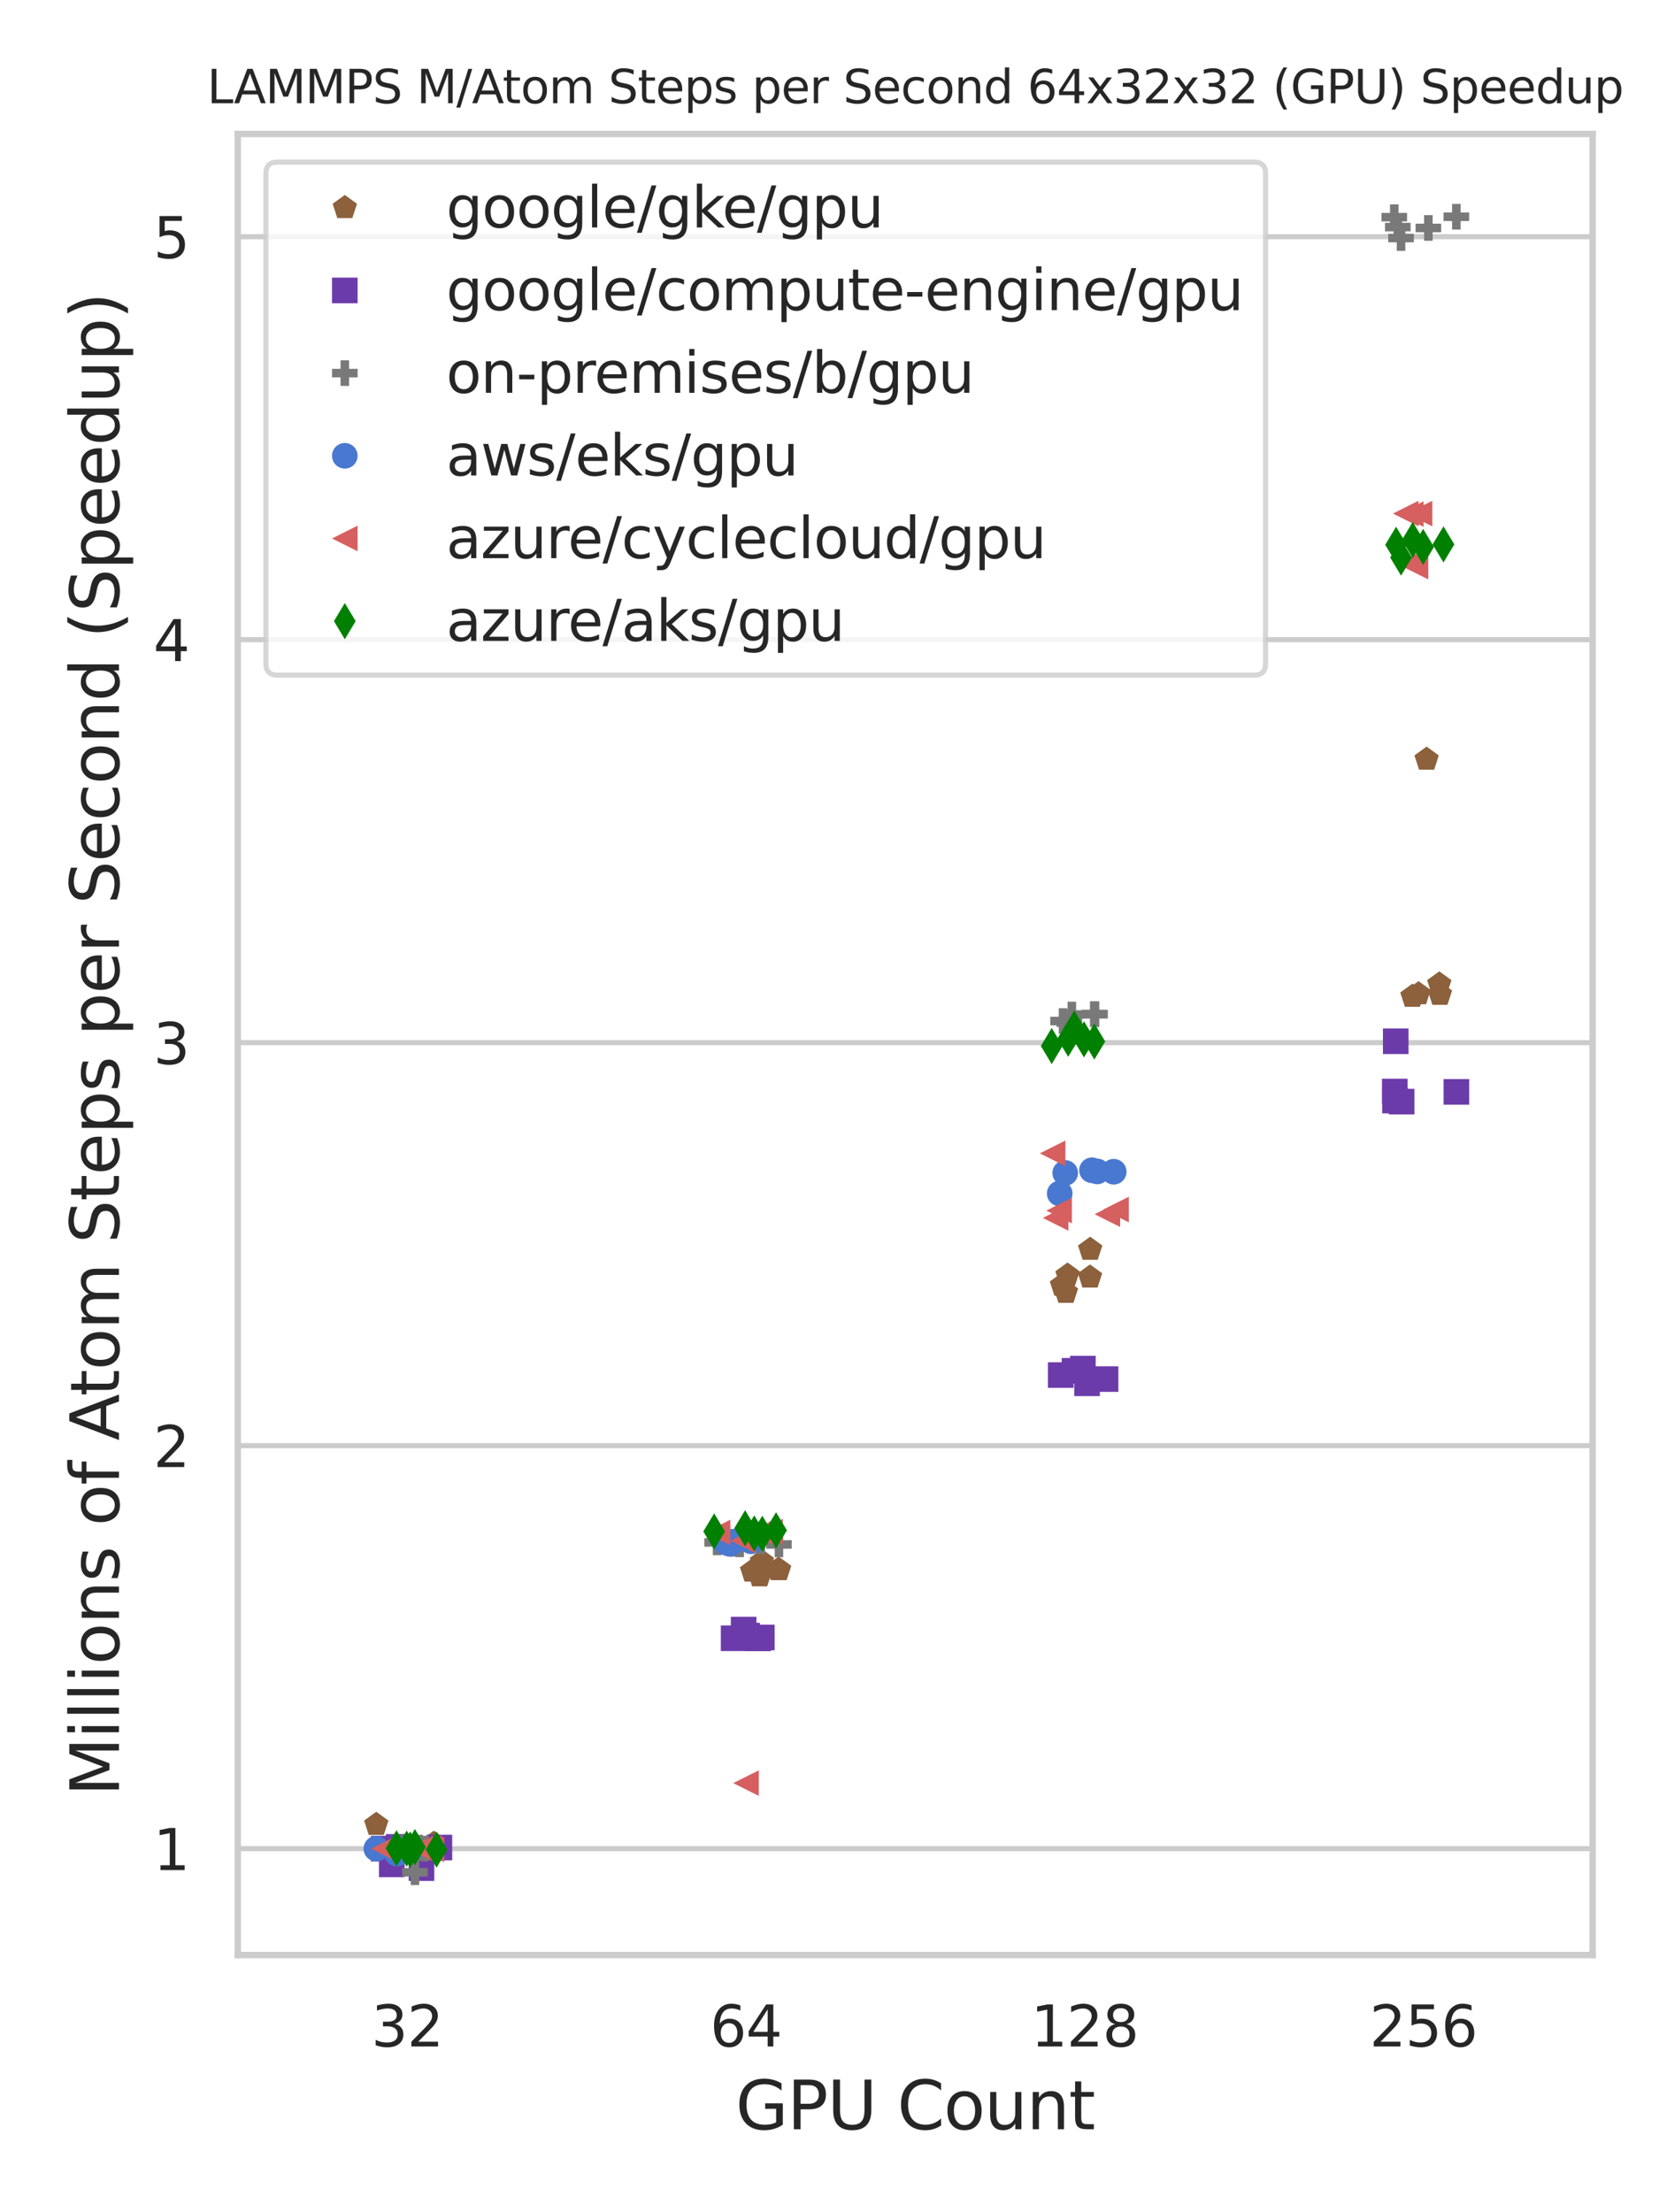 <?xml version="1.0" encoding="utf-8" standalone="no"?>
<!DOCTYPE svg PUBLIC "-//W3C//DTD SVG 1.1//EN"
  "http://www.w3.org/Graphics/SVG/1.1/DTD/svg11.dtd">
<svg xmlns:xlink="http://www.w3.org/1999/xlink" width="324pt" height="432pt" viewBox="0 0 324 432" xmlns="http://www.w3.org/2000/svg" version="1.1">
 <defs>
  <style type="text/css">*{stroke-linejoin: round; stroke-linecap: butt}</style>
 </defs>
 <g id="figure_1">
  <g id="patch_1">
   <path d="M 0 432 
L 324 432 
L 324 0 
L 0 0 
z
" style="fill: #ffffff"/>
  </g>
  <g id="axes_1">
   <g id="patch_2">
    <path d="M 46.44 381.78 
L 311.04 381.78 
L 311.04 26.16 
L 46.44 26.16 
z
" style="fill: #ffffff"/>
   </g>
   <g id="matplotlib.axis_1">
    <g id="xtick_1">
     <g id="text_1">
      <!-- 32 -->
      <g style="fill: #262626" transform="translate(72.516 399.638) scale(0.11 -0.11)">
       <defs>
        <path id="DejaVuSans-33" d="M 2597 2516 
Q 3050 2419 3304 2112 
Q 3559 1806 3559 1356 
Q 3559 666 3084 287 
Q 2609 -91 1734 -91 
Q 1441 -91 1130 -33 
Q 819 25 488 141 
L 488 750 
Q 750 597 1062 519 
Q 1375 441 1716 441 
Q 2309 441 2620 675 
Q 2931 909 2931 1356 
Q 2931 1769 2642 2001 
Q 2353 2234 1838 2234 
L 1294 2234 
L 1294 2753 
L 1863 2753 
Q 2328 2753 2575 2939 
Q 2822 3125 2822 3475 
Q 2822 3834 2567 4026 
Q 2313 4219 1838 4219 
Q 1578 4219 1281 4162 
Q 984 4106 628 3988 
L 628 4550 
Q 988 4650 1302 4700 
Q 1616 4750 1894 4750 
Q 2613 4750 3031 4423 
Q 3450 4097 3450 3541 
Q 3450 3153 3228 2886 
Q 3006 2619 2597 2516 
z
" transform="scale(0.016)"/>
        <path id="DejaVuSans-32" d="M 1228 531 
L 3431 531 
L 3431 0 
L 469 0 
L 469 531 
Q 828 903 1448 1529 
Q 2069 2156 2228 2338 
Q 2531 2678 2651 2914 
Q 2772 3150 2772 3378 
Q 2772 3750 2511 3984 
Q 2250 4219 1831 4219 
Q 1534 4219 1204 4116 
Q 875 4013 500 3803 
L 500 4441 
Q 881 4594 1212 4672 
Q 1544 4750 1819 4750 
Q 2544 4750 2975 4387 
Q 3406 4025 3406 3419 
Q 3406 3131 3298 2873 
Q 3191 2616 2906 2266 
Q 2828 2175 2409 1742 
Q 1991 1309 1228 531 
z
" transform="scale(0.016)"/>
       </defs>
       <use xlink:href="#DejaVuSans-33"/>
       <use xlink:href="#DejaVuSans-32" x="63.623"/>
      </g>
     </g>
    </g>
    <g id="xtick_2">
     <g id="text_2">
      <!-- 64 -->
      <g style="fill: #262626" transform="translate(138.666 399.638) scale(0.11 -0.11)">
       <defs>
        <path id="DejaVuSans-36" d="M 2113 2584 
Q 1688 2584 1439 2293 
Q 1191 2003 1191 1497 
Q 1191 994 1439 701 
Q 1688 409 2113 409 
Q 2538 409 2786 701 
Q 3034 994 3034 1497 
Q 3034 2003 2786 2293 
Q 2538 2584 2113 2584 
z
M 3366 4563 
L 3366 3988 
Q 3128 4100 2886 4159 
Q 2644 4219 2406 4219 
Q 1781 4219 1451 3797 
Q 1122 3375 1075 2522 
Q 1259 2794 1537 2939 
Q 1816 3084 2150 3084 
Q 2853 3084 3261 2657 
Q 3669 2231 3669 1497 
Q 3669 778 3244 343 
Q 2819 -91 2113 -91 
Q 1303 -91 875 529 
Q 447 1150 447 2328 
Q 447 3434 972 4092 
Q 1497 4750 2381 4750 
Q 2619 4750 2861 4703 
Q 3103 4656 3366 4563 
z
" transform="scale(0.016)"/>
        <path id="DejaVuSans-34" d="M 2419 4116 
L 825 1625 
L 2419 1625 
L 2419 4116 
z
M 2253 4666 
L 3047 4666 
L 3047 1625 
L 3713 1625 
L 3713 1100 
L 3047 1100 
L 3047 0 
L 2419 0 
L 2419 1100 
L 313 1100 
L 313 1709 
L 2253 4666 
z
" transform="scale(0.016)"/>
       </defs>
       <use xlink:href="#DejaVuSans-36"/>
       <use xlink:href="#DejaVuSans-34" x="63.623"/>
      </g>
     </g>
    </g>
    <g id="xtick_3">
     <g id="text_3">
      <!-- 128 -->
      <g style="fill: #262626" transform="translate(201.317 399.638) scale(0.11 -0.11)">
       <defs>
        <path id="DejaVuSans-31" d="M 794 531 
L 1825 531 
L 1825 4091 
L 703 3866 
L 703 4441 
L 1819 4666 
L 2450 4666 
L 2450 531 
L 3481 531 
L 3481 0 
L 794 0 
L 794 531 
z
" transform="scale(0.016)"/>
        <path id="DejaVuSans-38" d="M 2034 2216 
Q 1584 2216 1326 1975 
Q 1069 1734 1069 1313 
Q 1069 891 1326 650 
Q 1584 409 2034 409 
Q 2484 409 2743 651 
Q 3003 894 3003 1313 
Q 3003 1734 2745 1975 
Q 2488 2216 2034 2216 
z
M 1403 2484 
Q 997 2584 770 2862 
Q 544 3141 544 3541 
Q 544 4100 942 4425 
Q 1341 4750 2034 4750 
Q 2731 4750 3128 4425 
Q 3525 4100 3525 3541 
Q 3525 3141 3298 2862 
Q 3072 2584 2669 2484 
Q 3125 2378 3379 2068 
Q 3634 1759 3634 1313 
Q 3634 634 3220 271 
Q 2806 -91 2034 -91 
Q 1263 -91 848 271 
Q 434 634 434 1313 
Q 434 1759 690 2068 
Q 947 2378 1403 2484 
z
M 1172 3481 
Q 1172 3119 1398 2916 
Q 1625 2713 2034 2713 
Q 2441 2713 2670 2916 
Q 2900 3119 2900 3481 
Q 2900 3844 2670 4047 
Q 2441 4250 2034 4250 
Q 1625 4250 1398 4047 
Q 1172 3844 1172 3481 
z
" transform="scale(0.016)"/>
       </defs>
       <use xlink:href="#DejaVuSans-31"/>
       <use xlink:href="#DejaVuSans-32" x="63.623"/>
       <use xlink:href="#DejaVuSans-38" x="127.246"/>
      </g>
     </g>
    </g>
    <g id="xtick_4">
     <g id="text_4">
      <!-- 256 -->
      <g style="fill: #262626" transform="translate(267.467 399.638) scale(0.11 -0.11)">
       <defs>
        <path id="DejaVuSans-35" d="M 691 4666 
L 3169 4666 
L 3169 4134 
L 1269 4134 
L 1269 2991 
Q 1406 3038 1543 3061 
Q 1681 3084 1819 3084 
Q 2600 3084 3056 2656 
Q 3513 2228 3513 1497 
Q 3513 744 3044 326 
Q 2575 -91 1722 -91 
Q 1428 -91 1123 -41 
Q 819 9 494 109 
L 494 744 
Q 775 591 1075 516 
Q 1375 441 1709 441 
Q 2250 441 2565 725 
Q 2881 1009 2881 1497 
Q 2881 1984 2565 2268 
Q 2250 2553 1709 2553 
Q 1456 2553 1204 2497 
Q 953 2441 691 2322 
L 691 4666 
z
" transform="scale(0.016)"/>
       </defs>
       <use xlink:href="#DejaVuSans-32"/>
       <use xlink:href="#DejaVuSans-35" x="63.623"/>
       <use xlink:href="#DejaVuSans-36" x="127.246"/>
      </g>
     </g>
    </g>
    <g id="text_5">
     <!-- GPU Count -->
     <g style="fill: #262626" transform="translate(143.658 415.804) scale(0.13 -0.13)">
      <defs>
       <path id="DejaVuSans-47" d="M 3809 666 
L 3809 1919 
L 2778 1919 
L 2778 2438 
L 4434 2438 
L 4434 434 
Q 4069 175 3628 42 
Q 3188 -91 2688 -91 
Q 1594 -91 976 548 
Q 359 1188 359 2328 
Q 359 3472 976 4111 
Q 1594 4750 2688 4750 
Q 3144 4750 3555 4637 
Q 3966 4525 4313 4306 
L 4313 3634 
Q 3963 3931 3569 4081 
Q 3175 4231 2741 4231 
Q 1884 4231 1454 3753 
Q 1025 3275 1025 2328 
Q 1025 1384 1454 906 
Q 1884 428 2741 428 
Q 3075 428 3337 486 
Q 3600 544 3809 666 
z
" transform="scale(0.016)"/>
       <path id="DejaVuSans-50" d="M 1259 4147 
L 1259 2394 
L 2053 2394 
Q 2494 2394 2734 2622 
Q 2975 2850 2975 3272 
Q 2975 3691 2734 3919 
Q 2494 4147 2053 4147 
L 1259 4147 
z
M 628 4666 
L 2053 4666 
Q 2838 4666 3239 4311 
Q 3641 3956 3641 3272 
Q 3641 2581 3239 2228 
Q 2838 1875 2053 1875 
L 1259 1875 
L 1259 0 
L 628 0 
L 628 4666 
z
" transform="scale(0.016)"/>
       <path id="DejaVuSans-55" d="M 556 4666 
L 1191 4666 
L 1191 1831 
Q 1191 1081 1462 751 
Q 1734 422 2344 422 
Q 2950 422 3222 751 
Q 3494 1081 3494 1831 
L 3494 4666 
L 4128 4666 
L 4128 1753 
Q 4128 841 3676 375 
Q 3225 -91 2344 -91 
Q 1459 -91 1007 375 
Q 556 841 556 1753 
L 556 4666 
z
" transform="scale(0.016)"/>
       <path id="DejaVuSans-20" transform="scale(0.016)"/>
       <path id="DejaVuSans-43" d="M 4122 4306 
L 4122 3641 
Q 3803 3938 3442 4084 
Q 3081 4231 2675 4231 
Q 1875 4231 1450 3742 
Q 1025 3253 1025 2328 
Q 1025 1406 1450 917 
Q 1875 428 2675 428 
Q 3081 428 3442 575 
Q 3803 722 4122 1019 
L 4122 359 
Q 3791 134 3420 21 
Q 3050 -91 2638 -91 
Q 1578 -91 968 557 
Q 359 1206 359 2328 
Q 359 3453 968 4101 
Q 1578 4750 2638 4750 
Q 3056 4750 3426 4639 
Q 3797 4528 4122 4306 
z
" transform="scale(0.016)"/>
       <path id="DejaVuSans-6f" d="M 1959 3097 
Q 1497 3097 1228 2736 
Q 959 2375 959 1747 
Q 959 1119 1226 758 
Q 1494 397 1959 397 
Q 2419 397 2687 759 
Q 2956 1122 2956 1747 
Q 2956 2369 2687 2733 
Q 2419 3097 1959 3097 
z
M 1959 3584 
Q 2709 3584 3137 3096 
Q 3566 2609 3566 1747 
Q 3566 888 3137 398 
Q 2709 -91 1959 -91 
Q 1206 -91 779 398 
Q 353 888 353 1747 
Q 353 2609 779 3096 
Q 1206 3584 1959 3584 
z
" transform="scale(0.016)"/>
       <path id="DejaVuSans-75" d="M 544 1381 
L 544 3500 
L 1119 3500 
L 1119 1403 
Q 1119 906 1312 657 
Q 1506 409 1894 409 
Q 2359 409 2629 706 
Q 2900 1003 2900 1516 
L 2900 3500 
L 3475 3500 
L 3475 0 
L 2900 0 
L 2900 538 
Q 2691 219 2414 64 
Q 2138 -91 1772 -91 
Q 1169 -91 856 284 
Q 544 659 544 1381 
z
M 1991 3584 
L 1991 3584 
z
" transform="scale(0.016)"/>
       <path id="DejaVuSans-6e" d="M 3513 2113 
L 3513 0 
L 2938 0 
L 2938 2094 
Q 2938 2591 2744 2837 
Q 2550 3084 2163 3084 
Q 1697 3084 1428 2787 
Q 1159 2491 1159 1978 
L 1159 0 
L 581 0 
L 581 3500 
L 1159 3500 
L 1159 2956 
Q 1366 3272 1645 3428 
Q 1925 3584 2291 3584 
Q 2894 3584 3203 3211 
Q 3513 2838 3513 2113 
z
" transform="scale(0.016)"/>
       <path id="DejaVuSans-74" d="M 1172 4494 
L 1172 3500 
L 2356 3500 
L 2356 3053 
L 1172 3053 
L 1172 1153 
Q 1172 725 1289 603 
Q 1406 481 1766 481 
L 2356 481 
L 2356 0 
L 1766 0 
Q 1100 0 847 248 
Q 594 497 594 1153 
L 594 3053 
L 172 3053 
L 172 3500 
L 594 3500 
L 594 4494 
L 1172 4494 
z
" transform="scale(0.016)"/>
      </defs>
      <use xlink:href="#DejaVuSans-47"/>
      <use xlink:href="#DejaVuSans-50" x="77.49"/>
      <use xlink:href="#DejaVuSans-55" x="137.793"/>
      <use xlink:href="#DejaVuSans-20" x="210.986"/>
      <use xlink:href="#DejaVuSans-43" x="242.773"/>
      <use xlink:href="#DejaVuSans-6f" x="312.598"/>
      <use xlink:href="#DejaVuSans-75" x="373.779"/>
      <use xlink:href="#DejaVuSans-6e" x="437.158"/>
      <use xlink:href="#DejaVuSans-74" x="500.537"/>
     </g>
    </g>
   </g>
   <g id="matplotlib.axis_2">
    <g id="ytick_1">
     <g id="line2d_1">
      <path d="M 46.44 361 
L 311.04 361 
" clip-path="url(#p7675101473)" style="fill: none; stroke: #cccccc; stroke-linecap: round"/>
     </g>
     <g id="text_6">
      <!-- 1 -->
      <g style="fill: #262626" transform="translate(29.941 365.179) scale(0.11 -0.11)">
       <use xlink:href="#DejaVuSans-31"/>
      </g>
     </g>
    </g>
    <g id="ytick_2">
     <g id="line2d_2">
      <path d="M 46.44 282.306 
L 311.04 282.306 
" clip-path="url(#p7675101473)" style="fill: none; stroke: #cccccc; stroke-linecap: round"/>
     </g>
     <g id="text_7">
      <!-- 2 -->
      <g style="fill: #262626" transform="translate(29.941 286.485) scale(0.11 -0.11)">
       <use xlink:href="#DejaVuSans-32"/>
      </g>
     </g>
    </g>
    <g id="ytick_3">
     <g id="line2d_3">
      <path d="M 46.44 203.613 
L 311.04 203.613 
" clip-path="url(#p7675101473)" style="fill: none; stroke: #cccccc; stroke-linecap: round"/>
     </g>
     <g id="text_8">
      <!-- 3 -->
      <g style="fill: #262626" transform="translate(29.941 207.792) scale(0.11 -0.11)">
       <use xlink:href="#DejaVuSans-33"/>
      </g>
     </g>
    </g>
    <g id="ytick_4">
     <g id="line2d_4">
      <path d="M 46.44 124.92 
L 311.04 124.92 
" clip-path="url(#p7675101473)" style="fill: none; stroke: #cccccc; stroke-linecap: round"/>
     </g>
     <g id="text_9">
      <!-- 4 -->
      <g style="fill: #262626" transform="translate(29.941 129.099) scale(0.11 -0.11)">
       <use xlink:href="#DejaVuSans-34"/>
      </g>
     </g>
    </g>
    <g id="ytick_5">
     <g id="line2d_5">
      <path d="M 46.44 46.226 
L 311.04 46.226 
" clip-path="url(#p7675101473)" style="fill: none; stroke: #cccccc; stroke-linecap: round"/>
     </g>
     <g id="text_10">
      <!-- 5 -->
      <g style="fill: #262626" transform="translate(29.941 50.405) scale(0.11 -0.11)">
       <use xlink:href="#DejaVuSans-35"/>
      </g>
     </g>
    </g>
    <g id="text_11">
     <!-- Millions of Atom Steps per Second (Speedup) -->
     <g style="fill: #262626" transform="translate(23.238 350.738) rotate(-90) scale(0.13 -0.13)">
      <defs>
       <path id="DejaVuSans-4d" d="M 628 4666 
L 1569 4666 
L 2759 1491 
L 3956 4666 
L 4897 4666 
L 4897 0 
L 4281 0 
L 4281 4097 
L 3078 897 
L 2444 897 
L 1241 4097 
L 1241 0 
L 628 0 
L 628 4666 
z
" transform="scale(0.016)"/>
       <path id="DejaVuSans-69" d="M 603 3500 
L 1178 3500 
L 1178 0 
L 603 0 
L 603 3500 
z
M 603 4863 
L 1178 4863 
L 1178 4134 
L 603 4134 
L 603 4863 
z
" transform="scale(0.016)"/>
       <path id="DejaVuSans-6c" d="M 603 4863 
L 1178 4863 
L 1178 0 
L 603 0 
L 603 4863 
z
" transform="scale(0.016)"/>
       <path id="DejaVuSans-73" d="M 2834 3397 
L 2834 2853 
Q 2591 2978 2328 3040 
Q 2066 3103 1784 3103 
Q 1356 3103 1142 2972 
Q 928 2841 928 2578 
Q 928 2378 1081 2264 
Q 1234 2150 1697 2047 
L 1894 2003 
Q 2506 1872 2764 1633 
Q 3022 1394 3022 966 
Q 3022 478 2636 193 
Q 2250 -91 1575 -91 
Q 1294 -91 989 -36 
Q 684 19 347 128 
L 347 722 
Q 666 556 975 473 
Q 1284 391 1588 391 
Q 1994 391 2212 530 
Q 2431 669 2431 922 
Q 2431 1156 2273 1281 
Q 2116 1406 1581 1522 
L 1381 1569 
Q 847 1681 609 1914 
Q 372 2147 372 2553 
Q 372 3047 722 3315 
Q 1072 3584 1716 3584 
Q 2034 3584 2315 3537 
Q 2597 3491 2834 3397 
z
" transform="scale(0.016)"/>
       <path id="DejaVuSans-66" d="M 2375 4863 
L 2375 4384 
L 1825 4384 
Q 1516 4384 1395 4259 
Q 1275 4134 1275 3809 
L 1275 3500 
L 2222 3500 
L 2222 3053 
L 1275 3053 
L 1275 0 
L 697 0 
L 697 3053 
L 147 3053 
L 147 3500 
L 697 3500 
L 697 3744 
Q 697 4328 969 4595 
Q 1241 4863 1831 4863 
L 2375 4863 
z
" transform="scale(0.016)"/>
       <path id="DejaVuSans-41" d="M 2188 4044 
L 1331 1722 
L 3047 1722 
L 2188 4044 
z
M 1831 4666 
L 2547 4666 
L 4325 0 
L 3669 0 
L 3244 1197 
L 1141 1197 
L 716 0 
L 50 0 
L 1831 4666 
z
" transform="scale(0.016)"/>
       <path id="DejaVuSans-6d" d="M 3328 2828 
Q 3544 3216 3844 3400 
Q 4144 3584 4550 3584 
Q 5097 3584 5394 3201 
Q 5691 2819 5691 2113 
L 5691 0 
L 5113 0 
L 5113 2094 
Q 5113 2597 4934 2840 
Q 4756 3084 4391 3084 
Q 3944 3084 3684 2787 
Q 3425 2491 3425 1978 
L 3425 0 
L 2847 0 
L 2847 2094 
Q 2847 2600 2669 2842 
Q 2491 3084 2119 3084 
Q 1678 3084 1418 2786 
Q 1159 2488 1159 1978 
L 1159 0 
L 581 0 
L 581 3500 
L 1159 3500 
L 1159 2956 
Q 1356 3278 1631 3431 
Q 1906 3584 2284 3584 
Q 2666 3584 2933 3390 
Q 3200 3197 3328 2828 
z
" transform="scale(0.016)"/>
       <path id="DejaVuSans-53" d="M 3425 4513 
L 3425 3897 
Q 3066 4069 2747 4153 
Q 2428 4238 2131 4238 
Q 1616 4238 1336 4038 
Q 1056 3838 1056 3469 
Q 1056 3159 1242 3001 
Q 1428 2844 1947 2747 
L 2328 2669 
Q 3034 2534 3370 2195 
Q 3706 1856 3706 1288 
Q 3706 609 3251 259 
Q 2797 -91 1919 -91 
Q 1588 -91 1214 -16 
Q 841 59 441 206 
L 441 856 
Q 825 641 1194 531 
Q 1563 422 1919 422 
Q 2459 422 2753 634 
Q 3047 847 3047 1241 
Q 3047 1584 2836 1778 
Q 2625 1972 2144 2069 
L 1759 2144 
Q 1053 2284 737 2584 
Q 422 2884 422 3419 
Q 422 4038 858 4394 
Q 1294 4750 2059 4750 
Q 2388 4750 2728 4690 
Q 3069 4631 3425 4513 
z
" transform="scale(0.016)"/>
       <path id="DejaVuSans-65" d="M 3597 1894 
L 3597 1613 
L 953 1613 
Q 991 1019 1311 708 
Q 1631 397 2203 397 
Q 2534 397 2845 478 
Q 3156 559 3463 722 
L 3463 178 
Q 3153 47 2828 -22 
Q 2503 -91 2169 -91 
Q 1331 -91 842 396 
Q 353 884 353 1716 
Q 353 2575 817 3079 
Q 1281 3584 2069 3584 
Q 2775 3584 3186 3129 
Q 3597 2675 3597 1894 
z
M 3022 2063 
Q 3016 2534 2758 2815 
Q 2500 3097 2075 3097 
Q 1594 3097 1305 2825 
Q 1016 2553 972 2059 
L 3022 2063 
z
" transform="scale(0.016)"/>
       <path id="DejaVuSans-70" d="M 1159 525 
L 1159 -1331 
L 581 -1331 
L 581 3500 
L 1159 3500 
L 1159 2969 
Q 1341 3281 1617 3432 
Q 1894 3584 2278 3584 
Q 2916 3584 3314 3078 
Q 3713 2572 3713 1747 
Q 3713 922 3314 415 
Q 2916 -91 2278 -91 
Q 1894 -91 1617 61 
Q 1341 213 1159 525 
z
M 3116 1747 
Q 3116 2381 2855 2742 
Q 2594 3103 2138 3103 
Q 1681 3103 1420 2742 
Q 1159 2381 1159 1747 
Q 1159 1113 1420 752 
Q 1681 391 2138 391 
Q 2594 391 2855 752 
Q 3116 1113 3116 1747 
z
" transform="scale(0.016)"/>
       <path id="DejaVuSans-72" d="M 2631 2963 
Q 2534 3019 2420 3045 
Q 2306 3072 2169 3072 
Q 1681 3072 1420 2755 
Q 1159 2438 1159 1844 
L 1159 0 
L 581 0 
L 581 3500 
L 1159 3500 
L 1159 2956 
Q 1341 3275 1631 3429 
Q 1922 3584 2338 3584 
Q 2397 3584 2469 3576 
Q 2541 3569 2628 3553 
L 2631 2963 
z
" transform="scale(0.016)"/>
       <path id="DejaVuSans-63" d="M 3122 3366 
L 3122 2828 
Q 2878 2963 2633 3030 
Q 2388 3097 2138 3097 
Q 1578 3097 1268 2742 
Q 959 2388 959 1747 
Q 959 1106 1268 751 
Q 1578 397 2138 397 
Q 2388 397 2633 464 
Q 2878 531 3122 666 
L 3122 134 
Q 2881 22 2623 -34 
Q 2366 -91 2075 -91 
Q 1284 -91 818 406 
Q 353 903 353 1747 
Q 353 2603 823 3093 
Q 1294 3584 2113 3584 
Q 2378 3584 2631 3529 
Q 2884 3475 3122 3366 
z
" transform="scale(0.016)"/>
       <path id="DejaVuSans-64" d="M 2906 2969 
L 2906 4863 
L 3481 4863 
L 3481 0 
L 2906 0 
L 2906 525 
Q 2725 213 2448 61 
Q 2172 -91 1784 -91 
Q 1150 -91 751 415 
Q 353 922 353 1747 
Q 353 2572 751 3078 
Q 1150 3584 1784 3584 
Q 2172 3584 2448 3432 
Q 2725 3281 2906 2969 
z
M 947 1747 
Q 947 1113 1208 752 
Q 1469 391 1925 391 
Q 2381 391 2643 752 
Q 2906 1113 2906 1747 
Q 2906 2381 2643 2742 
Q 2381 3103 1925 3103 
Q 1469 3103 1208 2742 
Q 947 2381 947 1747 
z
" transform="scale(0.016)"/>
       <path id="DejaVuSans-28" d="M 1984 4856 
Q 1566 4138 1362 3434 
Q 1159 2731 1159 2009 
Q 1159 1288 1364 580 
Q 1569 -128 1984 -844 
L 1484 -844 
Q 1016 -109 783 600 
Q 550 1309 550 2009 
Q 550 2706 781 3412 
Q 1013 4119 1484 4856 
L 1984 4856 
z
" transform="scale(0.016)"/>
       <path id="DejaVuSans-29" d="M 513 4856 
L 1013 4856 
Q 1481 4119 1714 3412 
Q 1947 2706 1947 2009 
Q 1947 1309 1714 600 
Q 1481 -109 1013 -844 
L 513 -844 
Q 928 -128 1133 580 
Q 1338 1288 1338 2009 
Q 1338 2731 1133 3434 
Q 928 4138 513 4856 
z
" transform="scale(0.016)"/>
      </defs>
      <use xlink:href="#DejaVuSans-4d"/>
      <use xlink:href="#DejaVuSans-69" x="86.279"/>
      <use xlink:href="#DejaVuSans-6c" x="114.062"/>
      <use xlink:href="#DejaVuSans-6c" x="141.846"/>
      <use xlink:href="#DejaVuSans-69" x="169.629"/>
      <use xlink:href="#DejaVuSans-6f" x="197.412"/>
      <use xlink:href="#DejaVuSans-6e" x="258.594"/>
      <use xlink:href="#DejaVuSans-73" x="321.973"/>
      <use xlink:href="#DejaVuSans-20" x="374.072"/>
      <use xlink:href="#DejaVuSans-6f" x="405.859"/>
      <use xlink:href="#DejaVuSans-66" x="467.041"/>
      <use xlink:href="#DejaVuSans-20" x="502.246"/>
      <use xlink:href="#DejaVuSans-41" x="534.033"/>
      <use xlink:href="#DejaVuSans-74" x="600.691"/>
      <use xlink:href="#DejaVuSans-6f" x="639.9"/>
      <use xlink:href="#DejaVuSans-6d" x="701.082"/>
      <use xlink:href="#DejaVuSans-20" x="798.494"/>
      <use xlink:href="#DejaVuSans-53" x="830.281"/>
      <use xlink:href="#DejaVuSans-74" x="893.758"/>
      <use xlink:href="#DejaVuSans-65" x="932.967"/>
      <use xlink:href="#DejaVuSans-70" x="994.49"/>
      <use xlink:href="#DejaVuSans-73" x="1057.967"/>
      <use xlink:href="#DejaVuSans-20" x="1110.066"/>
      <use xlink:href="#DejaVuSans-70" x="1141.854"/>
      <use xlink:href="#DejaVuSans-65" x="1205.33"/>
      <use xlink:href="#DejaVuSans-72" x="1266.854"/>
      <use xlink:href="#DejaVuSans-20" x="1307.967"/>
      <use xlink:href="#DejaVuSans-53" x="1339.754"/>
      <use xlink:href="#DejaVuSans-65" x="1403.23"/>
      <use xlink:href="#DejaVuSans-63" x="1464.754"/>
      <use xlink:href="#DejaVuSans-6f" x="1519.734"/>
      <use xlink:href="#DejaVuSans-6e" x="1580.916"/>
      <use xlink:href="#DejaVuSans-64" x="1644.295"/>
      <use xlink:href="#DejaVuSans-20" x="1707.771"/>
      <use xlink:href="#DejaVuSans-28" x="1739.559"/>
      <use xlink:href="#DejaVuSans-53" x="1778.572"/>
      <use xlink:href="#DejaVuSans-70" x="1842.049"/>
      <use xlink:href="#DejaVuSans-65" x="1905.525"/>
      <use xlink:href="#DejaVuSans-65" x="1967.049"/>
      <use xlink:href="#DejaVuSans-64" x="2028.572"/>
      <use xlink:href="#DejaVuSans-75" x="2092.049"/>
      <use xlink:href="#DejaVuSans-70" x="2155.428"/>
      <use xlink:href="#DejaVuSans-29" x="2218.904"/>
     </g>
    </g>
   </g>
   <g id="patch_3">
    <path d="M 46.44 381.78 
L 46.44 26.16 
" style="fill: none; stroke: #cccccc; stroke-width: 1.25; stroke-linejoin: miter; stroke-linecap: square"/>
   </g>
   <g id="patch_4">
    <path d="M 311.04 381.78 
L 311.04 26.16 
" style="fill: none; stroke: #cccccc; stroke-width: 1.25; stroke-linejoin: miter; stroke-linecap: square"/>
   </g>
   <g id="patch_5">
    <path d="M 46.44 381.78 
L 311.04 381.78 
" style="fill: none; stroke: #cccccc; stroke-width: 1.25; stroke-linejoin: miter; stroke-linecap: square"/>
   </g>
   <g id="patch_6">
    <path d="M 46.44 26.16 
L 311.04 26.16 
" style="fill: none; stroke: #cccccc; stroke-width: 1.25; stroke-linejoin: miter; stroke-linecap: square"/>
   </g>
   <g id="PathCollection_1">
    <defs>
     <path id="C0_0_7a060b1203" d="M 0 -2.5 
L -2.378 -0.773 
L -1.469 2.023 
L 1.469 2.023 
L 2.378 -0.773 
z
"/>
    </defs>
    <g clip-path="url(#p7675101473)">
     <use xlink:href="#C0_0_7a060b1203" x="84.717" y="359.986" style="fill: #8c613c"/>
    </g>
    <g clip-path="url(#p7675101473)">
     <use xlink:href="#C0_0_7a060b1203" x="76.537" y="361.108" style="fill: #8c613c"/>
    </g>
    <g clip-path="url(#p7675101473)">
     <use xlink:href="#C0_0_7a060b1203" x="80.763" y="361.215" style="fill: #8c613c"/>
    </g>
    <g clip-path="url(#p7675101473)">
     <use xlink:href="#C0_0_7a060b1203" x="77.896" y="361.329" style="fill: #8c613c"/>
    </g>
    <g clip-path="url(#p7675101473)">
     <use xlink:href="#C0_0_7a060b1203" x="81.577" y="360.891" style="fill: #8c613c"/>
    </g>
    <g clip-path="url(#p7675101473)">
     <use xlink:href="#C0_0_7a060b1203" x="73.483" y="356.295" style="fill: #8c613c"/>
    </g>
   </g>
   <g id="PathCollection_2">
    <defs>
     <path id="C1_0_5c553b092e" d="M 0 -2.5 
L -2.378 -0.773 
L -1.469 2.023 
L 1.469 2.023 
L 2.378 -0.773 
z
"/>
    </defs>
    <g clip-path="url(#p7675101473)">
     <use xlink:href="#C1_0_5c553b092e" x="148.799" y="304.996" style="fill: #8c613c"/>
    </g>
    <g clip-path="url(#p7675101473)">
     <use xlink:href="#C1_0_5c553b092e" x="146.881" y="306.827" style="fill: #8c613c"/>
    </g>
    <g clip-path="url(#p7675101473)">
     <use xlink:href="#C1_0_5c553b092e" x="152.161" y="306.537" style="fill: #8c613c"/>
    </g>
    <g clip-path="url(#p7675101473)">
     <use xlink:href="#C1_0_5c553b092e" x="147.796" y="306.242" style="fill: #8c613c"/>
    </g>
    <g clip-path="url(#p7675101473)">
     <use xlink:href="#C1_0_5c553b092e" x="148.363" y="307.753" style="fill: #8c613c"/>
    </g>
    <g clip-path="url(#p7675101473)">
     <use xlink:href="#C1_0_5c553b092e" x="151.97" y="306.522" style="fill: #8c613c"/>
    </g>
   </g>
   <g id="PathCollection_3">
    <defs>
     <path id="C2_0_0516bde280" d="M 0 -2.5 
L -2.378 -0.773 
L -1.469 2.023 
L 1.469 2.023 
L 2.378 -0.773 
z
"/>
    </defs>
    <g clip-path="url(#p7675101473)">
     <use xlink:href="#C2_0_0516bde280" x="212.909" y="243.996" style="fill: #8c613c"/>
    </g>
    <g clip-path="url(#p7675101473)">
     <use xlink:href="#C2_0_0516bde280" x="207.402" y="251.018" style="fill: #8c613c"/>
    </g>
    <g clip-path="url(#p7675101473)">
     <use xlink:href="#C2_0_0516bde280" x="212.878" y="249.411" style="fill: #8c613c"/>
    </g>
    <g clip-path="url(#p7675101473)">
     <use xlink:href="#C2_0_0516bde280" x="208.486" y="249.032" style="fill: #8c613c"/>
    </g>
    <g clip-path="url(#p7675101473)">
     <use xlink:href="#C2_0_0516bde280" x="208.179" y="252.393" style="fill: #8c613c"/>
    </g>
   </g>
   <g id="PathCollection_4">
    <defs>
     <path id="C3_0_2b24c27136" d="M 0 -2.5 
L -2.378 -0.773 
L -1.469 2.023 
L 1.469 2.023 
L 2.378 -0.773 
z
"/>
    </defs>
    <g clip-path="url(#p7675101473)">
     <use xlink:href="#C3_0_2b24c27136" x="278.614" y="148.289" style="fill: #8c613c"/>
    </g>
    <g clip-path="url(#p7675101473)">
     <use xlink:href="#C3_0_2b24c27136" x="275.845" y="194.583" style="fill: #8c613c"/>
    </g>
    <g clip-path="url(#p7675101473)">
     <use xlink:href="#C3_0_2b24c27136" x="281.214" y="194.196" style="fill: #8c613c"/>
    </g>
    <g clip-path="url(#p7675101473)">
     <use xlink:href="#C3_0_2b24c27136" x="277.036" y="194.09" style="fill: #8c613c"/>
    </g>
    <g clip-path="url(#p7675101473)">
     <use xlink:href="#C3_0_2b24c27136" x="281.092" y="192.175" style="fill: #8c613c"/>
    </g>
   </g>
   <g id="line2d_6"/>
   <g id="PathCollection_5">
    <path d="M 83.315 363.288 
L 88.315 363.288 
L 88.315 358.288 
L 83.315 358.288 
z
" clip-path="url(#p7675101473)" style="fill: #6c3baa"/>
    <path d="M 75.346 363.162 
L 80.346 363.162 
L 80.346 358.162 
L 75.346 358.162 
z
" clip-path="url(#p7675101473)" style="fill: #6c3baa"/>
    <path d="M 72.437 363.5 
L 77.437 363.5 
L 77.437 358.5 
L 72.437 358.5 
z
" clip-path="url(#p7675101473)" style="fill: #6c3baa"/>
    <path d="M 74.021 366.576 
L 79.021 366.576 
L 79.021 361.576 
L 74.021 361.576 
z
" clip-path="url(#p7675101473)" style="fill: #6c3baa"/>
    <path d="M 79.815 367.309 
L 84.815 367.309 
L 84.815 362.309 
L 79.815 362.309 
z
" clip-path="url(#p7675101473)" style="fill: #6c3baa"/>
   </g>
   <g id="PathCollection_6">
    <path d="M 146.292 322.267 
L 151.292 322.267 
L 151.292 317.267 
L 146.292 317.267 
z
" clip-path="url(#p7675101473)" style="fill: #6c3baa"/>
    <path d="M 140.778 322.419 
L 145.778 322.419 
L 145.778 317.419 
L 140.778 317.419 
z
" clip-path="url(#p7675101473)" style="fill: #6c3baa"/>
    <path d="M 142.731 320.728 
L 147.731 320.728 
L 147.731 315.728 
L 142.731 315.728 
z
" clip-path="url(#p7675101473)" style="fill: #6c3baa"/>
    <path d="M 145.559 322.441 
L 150.559 322.441 
L 150.559 317.441 
L 145.559 317.441 
z
" clip-path="url(#p7675101473)" style="fill: #6c3baa"/>
    <path d="M 143.392 321.892 
L 148.392 321.892 
L 148.392 316.892 
L 143.392 316.892 
z
" clip-path="url(#p7675101473)" style="fill: #6c3baa"/>
   </g>
   <g id="PathCollection_7">
    <path d="M 209.798 272.63 
L 214.798 272.63 
L 214.798 267.63 
L 209.798 267.63 
z
" clip-path="url(#p7675101473)" style="fill: #6c3baa"/>
    <path d="M 213.413 271.805 
L 218.413 271.805 
L 218.413 266.805 
L 213.413 266.805 
z
" clip-path="url(#p7675101473)" style="fill: #6c3baa"/>
    <path d="M 204.66 271.021 
L 209.66 271.021 
L 209.66 266.021 
L 204.66 266.021 
z
" clip-path="url(#p7675101473)" style="fill: #6c3baa"/>
    <path d="M 208.989 269.76 
L 213.989 269.76 
L 213.989 264.76 
L 208.989 264.76 
z
" clip-path="url(#p7675101473)" style="fill: #6c3baa"/>
    <path d="M 207.349 270.188 
L 212.349 270.188 
L 212.349 265.188 
L 207.349 265.188 
z
" clip-path="url(#p7675101473)" style="fill: #6c3baa"/>
   </g>
   <g id="PathCollection_8">
    <path d="M 269.9 215.65 
L 274.9 215.65 
L 274.9 210.65 
L 269.9 210.65 
z
" clip-path="url(#p7675101473)" style="fill: #6c3baa"/>
    <path d="M 271.238 217.625 
L 276.238 217.625 
L 276.238 212.625 
L 271.238 212.625 
z
" clip-path="url(#p7675101473)" style="fill: #6c3baa"/>
    <path d="M 269.943 217.419 
L 274.943 217.419 
L 274.943 212.419 
L 269.943 212.419 
z
" clip-path="url(#p7675101473)" style="fill: #6c3baa"/>
    <path d="M 281.927 215.722 
L 286.927 215.722 
L 286.927 210.722 
L 281.927 210.722 
z
" clip-path="url(#p7675101473)" style="fill: #6c3baa"/>
    <path d="M 270.085 205.837 
L 275.085 205.837 
L 275.085 200.837 
L 270.085 200.837 
z
" clip-path="url(#p7675101473)" style="fill: #6c3baa"/>
   </g>
   <g id="line2d_7"/>
   <g id="PathCollection_9">
    <defs>
     <path id="C4_0_d1f4ca05f9" d="M -0.833 2.5 
L 0.833 2.5 
L 0.833 0.833 
L 2.5 0.833 
L 2.5 -0.833 
L 0.833 -0.833 
L 0.833 -2.5 
L -0.833 -2.5 
L -0.833 -0.833 
L -2.5 -0.833 
L -2.5 0.833 
L -0.833 0.833 
z
"/>
    </defs>
    <g clip-path="url(#p7675101473)">
     <use xlink:href="#C4_0_d1f4ca05f9" x="77.357" y="361.178" style="fill: #797979"/>
    </g>
    <g clip-path="url(#p7675101473)">
     <use xlink:href="#C4_0_d1f4ca05f9" x="81.768" y="360.793" style="fill: #797979"/>
    </g>
    <g clip-path="url(#p7675101473)">
     <use xlink:href="#C4_0_d1f4ca05f9" x="82.928" y="360.993" style="fill: #797979"/>
    </g>
    <g clip-path="url(#p7675101473)">
     <use xlink:href="#C4_0_d1f4ca05f9" x="81.046" y="365.615" style="fill: #797979"/>
    </g>
    <g clip-path="url(#p7675101473)">
     <use xlink:href="#C4_0_d1f4ca05f9" x="78.704" y="361.006" style="fill: #797979"/>
    </g>
    <g clip-path="url(#p7675101473)">
     <use xlink:href="#C4_0_d1f4ca05f9" x="78.254" y="360.911" style="fill: #797979"/>
    </g>
   </g>
   <g id="PathCollection_10">
    <defs>
     <path id="C5_0_ebf1ff5134" d="M -0.833 2.5 
L 0.833 2.5 
L 0.833 0.833 
L 2.5 0.833 
L 2.5 -0.833 
L 0.833 -0.833 
L 0.833 -2.5 
L -0.833 -2.5 
L -0.833 -0.833 
L -2.5 -0.833 
L -2.5 0.833 
L -0.833 0.833 
z
"/>
    </defs>
    <g clip-path="url(#p7675101473)">
     <use xlink:href="#C5_0_ebf1ff5134" x="140.047" y="301.203" style="fill: #797979"/>
    </g>
    <g clip-path="url(#p7675101473)">
     <use xlink:href="#C5_0_ebf1ff5134" x="143.404" y="301.472" style="fill: #797979"/>
    </g>
    <g clip-path="url(#p7675101473)">
     <use xlink:href="#C5_0_ebf1ff5134" x="148.605" y="300.939" style="fill: #797979"/>
    </g>
    <g clip-path="url(#p7675101473)">
     <use xlink:href="#C5_0_ebf1ff5134" x="144.449" y="301.585" style="fill: #797979"/>
    </g>
    <g clip-path="url(#p7675101473)">
     <use xlink:href="#C5_0_ebf1ff5134" x="152.13" y="301.595" style="fill: #797979"/>
    </g>
   </g>
   <g id="PathCollection_11">
    <defs>
     <path id="C6_0_28bd9d7f82" d="M -0.833 2.5 
L 0.833 2.5 
L 0.833 0.833 
L 2.5 0.833 
L 2.5 -0.833 
L 0.833 -0.833 
L 0.833 -2.5 
L -0.833 -2.5 
L -0.833 -0.833 
L -2.5 -0.833 
L -2.5 0.833 
L -0.833 0.833 
z
"/>
    </defs>
    <g clip-path="url(#p7675101473)">
     <use xlink:href="#C6_0_28bd9d7f82" x="208.833" y="199.693" style="fill: #797979"/>
    </g>
    <g clip-path="url(#p7675101473)">
     <use xlink:href="#C6_0_28bd9d7f82" x="207.614" y="199.39" style="fill: #797979"/>
    </g>
    <g clip-path="url(#p7675101473)">
     <use xlink:href="#C6_0_28bd9d7f82" x="213.697" y="198.04" style="fill: #797979"/>
    </g>
    <g clip-path="url(#p7675101473)">
     <use xlink:href="#C6_0_28bd9d7f82" x="209.33" y="198.111" style="fill: #797979"/>
    </g>
    <g clip-path="url(#p7675101473)">
     <use xlink:href="#C6_0_28bd9d7f82" x="213.861" y="198.041" style="fill: #797979"/>
    </g>
   </g>
   <g id="PathCollection_12">
    <defs>
     <path id="C7_0_b32188dc04" d="M -0.833 2.5 
L 0.833 2.5 
L 0.833 0.833 
L 2.5 0.833 
L 2.5 -0.833 
L 0.833 -0.833 
L 0.833 -2.5 
L -0.833 -2.5 
L -0.833 -0.833 
L -2.5 -0.833 
L -2.5 0.833 
L -0.833 0.833 
z
"/>
    </defs>
    <g clip-path="url(#p7675101473)">
     <use xlink:href="#C7_0_b32188dc04" x="272.299" y="42.408" style="fill: #797979"/>
    </g>
    <g clip-path="url(#p7675101473)">
     <use xlink:href="#C7_0_b32188dc04" x="278.958" y="44.513" style="fill: #797979"/>
    </g>
    <g clip-path="url(#p7675101473)">
     <use xlink:href="#C7_0_b32188dc04" x="273.618" y="46.484" style="fill: #797979"/>
    </g>
    <g clip-path="url(#p7675101473)">
     <use xlink:href="#C7_0_b32188dc04" x="272.99" y="44.345" style="fill: #797979"/>
    </g>
    <g clip-path="url(#p7675101473)">
     <use xlink:href="#C7_0_b32188dc04" x="284.42" y="42.325" style="fill: #797979"/>
    </g>
   </g>
   <g id="line2d_8"/>
   <g id="PathCollection_13">
    <defs>
     <path id="C8_0_fb3dd978aa" d="M 0 2.5 
C 0.663 2.5 1.299 2.237 1.768 1.768 
C 2.237 1.299 2.5 0.663 2.5 -0 
C 2.5 -0.663 2.237 -1.299 1.768 -1.768 
C 1.299 -2.237 0.663 -2.5 0 -2.5 
C -0.663 -2.5 -1.299 -2.237 -1.768 -1.768 
C -2.237 -1.299 -2.5 -0.663 -2.5 0 
C -2.5 0.663 -2.237 1.299 -1.768 1.768 
C -1.299 2.237 -0.663 2.5 0 2.5 
z
"/>
    </defs>
    <g clip-path="url(#p7675101473)">
     <use xlink:href="#C8_0_fb3dd978aa" x="73.501" y="361.008" style="fill: #4878d0"/>
    </g>
    <g clip-path="url(#p7675101473)">
     <use xlink:href="#C8_0_fb3dd978aa" x="77.534" y="361.957" style="fill: #4878d0"/>
    </g>
    <g clip-path="url(#p7675101473)">
     <use xlink:href="#C8_0_fb3dd978aa" x="79.391" y="361" style="fill: #4878d0"/>
    </g>
    <g clip-path="url(#p7675101473)">
     <use xlink:href="#C8_0_fb3dd978aa" x="79.98" y="360.714" style="fill: #4878d0"/>
    </g>
    <g clip-path="url(#p7675101473)">
     <use xlink:href="#C8_0_fb3dd978aa" x="80.424" y="360.957" style="fill: #4878d0"/>
    </g>
   </g>
   <g id="PathCollection_14">
    <defs>
     <path id="C9_0_2b73c78e55" d="M 0 2.5 
C 0.663 2.5 1.299 2.237 1.768 1.768 
C 2.237 1.299 2.5 0.663 2.5 -0 
C 2.5 -0.663 2.237 -1.299 1.768 -1.768 
C 1.299 -2.237 0.663 -2.5 0 -2.5 
C -0.663 -2.5 -1.299 -2.237 -1.768 -1.768 
C -2.237 -1.299 -2.5 -0.663 -2.5 0 
C -2.5 0.663 -2.237 1.299 -1.768 1.768 
C -1.299 2.237 -0.663 2.5 0 2.5 
z
"/>
    </defs>
    <g clip-path="url(#p7675101473)">
     <use xlink:href="#C9_0_2b73c78e55" x="146.709" y="300.988" style="fill: #4878d0"/>
    </g>
    <g clip-path="url(#p7675101473)">
     <use xlink:href="#C9_0_2b73c78e55" x="142.853" y="301.18" style="fill: #4878d0"/>
    </g>
    <g clip-path="url(#p7675101473)">
     <use xlink:href="#C9_0_2b73c78e55" x="141.768" y="301.222" style="fill: #4878d0"/>
    </g>
    <g clip-path="url(#p7675101473)">
     <use xlink:href="#C9_0_2b73c78e55" x="142.538" y="301.486" style="fill: #4878d0"/>
    </g>
    <g clip-path="url(#p7675101473)">
     <use xlink:href="#C9_0_2b73c78e55" x="143.205" y="301.055" style="fill: #4878d0"/>
    </g>
   </g>
   <g id="PathCollection_15">
    <defs>
     <path id="Ca_0_9cd46fdaf3" d="M 0 2.5 
C 0.663 2.5 1.299 2.237 1.768 1.768 
C 2.237 1.299 2.5 0.663 2.5 -0 
C 2.5 -0.663 2.237 -1.299 1.768 -1.768 
C 1.299 -2.237 0.663 -2.5 0 -2.5 
C -0.663 -2.5 -1.299 -2.237 -1.768 -1.768 
C -2.237 -1.299 -2.5 -0.663 -2.5 0 
C -2.5 0.663 -2.237 1.299 -1.768 1.768 
C -1.299 2.237 -0.663 2.5 0 2.5 
z
"/>
    </defs>
    <g clip-path="url(#p7675101473)">
     <use xlink:href="#Ca_0_9cd46fdaf3" x="213.26" y="228.529" style="fill: #4878d0"/>
    </g>
    <g clip-path="url(#p7675101473)">
     <use xlink:href="#Ca_0_9cd46fdaf3" x="206.96" y="233.064" style="fill: #4878d0"/>
    </g>
    <g clip-path="url(#p7675101473)">
     <use xlink:href="#Ca_0_9cd46fdaf3" x="208.036" y="229.053" style="fill: #4878d0"/>
    </g>
    <g clip-path="url(#p7675101473)">
     <use xlink:href="#Ca_0_9cd46fdaf3" x="214.285" y="228.755" style="fill: #4878d0"/>
    </g>
    <g clip-path="url(#p7675101473)">
     <use xlink:href="#Ca_0_9cd46fdaf3" x="217.508" y="228.812" style="fill: #4878d0"/>
    </g>
   </g>
   <g id="line2d_9"/>
   <g id="PathCollection_16">
    <path d="M 75.139 360.783 
L 80.139 363.283 
L 80.139 358.283 
z
" clip-path="url(#p7675101473)" style="fill: #d65f5f"/>
    <path d="M 79.593 361 
L 84.593 363.5 
L 84.593 358.5 
z
" clip-path="url(#p7675101473)" style="fill: #d65f5f"/>
    <path d="M 81.313 360.88 
L 86.313 363.38 
L 86.313 358.38 
z
" clip-path="url(#p7675101473)" style="fill: #d65f5f"/>
    <path d="M 72.441 361.01 
L 77.441 363.51 
L 77.441 358.51 
z
" clip-path="url(#p7675101473)" style="fill: #d65f5f"/>
    <path d="M 81.763 361.157 
L 86.763 363.657 
L 86.763 358.657 
z
" clip-path="url(#p7675101473)" style="fill: #d65f5f"/>
   </g>
   <g id="PathCollection_17">
    <path d="M 146.202 299.219 
L 151.202 301.719 
L 151.202 296.719 
z
" clip-path="url(#p7675101473)" style="fill: #d65f5f"/>
    <path d="M 142.657 300.855 
L 147.657 303.355 
L 147.657 298.355 
z
" clip-path="url(#p7675101473)" style="fill: #d65f5f"/>
    <path d="M 137.64 299.268 
L 142.64 301.768 
L 142.64 296.768 
z
" clip-path="url(#p7675101473)" style="fill: #d65f5f"/>
    <path d="M 147.881 299.083 
L 152.881 301.583 
L 152.881 296.583 
z
" clip-path="url(#p7675101473)" style="fill: #d65f5f"/>
    <path d="M 143.193 348.205 
L 148.193 350.705 
L 148.193 345.705 
z
" clip-path="url(#p7675101473)" style="fill: #d65f5f"/>
   </g>
   <g id="PathCollection_18">
    <path d="M 204.339 236.404 
L 209.339 238.904 
L 209.339 233.904 
z
" clip-path="url(#p7675101473)" style="fill: #d65f5f"/>
    <path d="M 215.452 236.198 
L 220.452 238.698 
L 220.452 233.698 
z
" clip-path="url(#p7675101473)" style="fill: #d65f5f"/>
    <path d="M 213.768 237.108 
L 218.768 239.608 
L 218.768 234.608 
z
" clip-path="url(#p7675101473)" style="fill: #d65f5f"/>
    <path d="M 203.655 237.837 
L 208.655 240.337 
L 208.655 235.337 
z
" clip-path="url(#p7675101473)" style="fill: #d65f5f"/>
    <path d="M 203.072 225.228 
L 208.072 227.728 
L 208.072 222.728 
z
" clip-path="url(#p7675101473)" style="fill: #d65f5f"/>
   </g>
   <g id="PathCollection_19">
    <path d="M 273.944 110.652 
L 278.944 113.152 
L 278.944 108.152 
z
" clip-path="url(#p7675101473)" style="fill: #d65f5f"/>
    <path d="M 273.035 100.391 
L 278.035 102.891 
L 278.035 97.891 
z
" clip-path="url(#p7675101473)" style="fill: #d65f5f"/>
    <path d="M 273.404 109.73 
L 278.404 112.23 
L 278.404 107.23 
z
" clip-path="url(#p7675101473)" style="fill: #d65f5f"/>
    <path d="M 272.037 100.284 
L 277.037 102.784 
L 277.037 97.784 
z
" clip-path="url(#p7675101473)" style="fill: #d65f5f"/>
    <path d="M 274.733 100.294 
L 279.733 102.794 
L 279.733 97.794 
z
" clip-path="url(#p7675101473)" style="fill: #d65f5f"/>
   </g>
   <g id="line2d_10"/>
   <g id="PathCollection_20">
    <path d="M 85.26 364.723 
L 87.381 361.188 
L 85.26 357.652 
L 83.139 361.188 
z
" clip-path="url(#p7675101473)" style="fill: #008000"/>
    <path d="M 79.428 364.535 
L 81.549 361 
L 79.428 357.464 
L 77.307 361 
z
" clip-path="url(#p7675101473)" style="fill: #008000"/>
    <path d="M 81.028 364.236 
L 83.149 360.701 
L 81.028 357.165 
L 78.907 360.701 
z
" clip-path="url(#p7675101473)" style="fill: #008000"/>
    <path d="M 77.434 364.474 
L 79.555 360.938 
L 77.434 357.403 
L 75.313 360.938 
z
" clip-path="url(#p7675101473)" style="fill: #008000"/>
    <path d="M 80.099 364.716 
L 82.22 361.181 
L 80.099 357.645 
L 77.977 361.181 
z
" clip-path="url(#p7675101473)" style="fill: #008000"/>
   </g>
   <g id="PathCollection_21">
    <path d="M 148.879 303.053 
L 151 299.517 
L 148.879 295.982 
L 146.758 299.517 
z
" clip-path="url(#p7675101473)" style="fill: #008000"/>
    <path d="M 151.563 302.371 
L 153.684 298.836 
L 151.563 295.3 
L 149.441 298.836 
z
" clip-path="url(#p7675101473)" style="fill: #008000"/>
    <path d="M 145.519 301.977 
L 147.641 298.441 
L 145.519 294.906 
L 143.398 298.441 
z
" clip-path="url(#p7675101473)" style="fill: #008000"/>
    <path d="M 147.305 302.983 
L 149.426 299.447 
L 147.305 295.912 
L 145.184 299.447 
z
" clip-path="url(#p7675101473)" style="fill: #008000"/>
    <path d="M 139.472 302.6 
L 141.593 299.065 
L 139.472 295.529 
L 137.351 299.065 
z
" clip-path="url(#p7675101473)" style="fill: #008000"/>
   </g>
   <g id="PathCollection_22">
    <path d="M 209.811 204.383 
L 211.932 200.847 
L 209.811 197.312 
L 207.69 200.847 
z
" clip-path="url(#p7675101473)" style="fill: #008000"/>
    <path d="M 208.618 206.376 
L 210.739 202.841 
L 208.618 199.305 
L 206.497 202.841 
z
" clip-path="url(#p7675101473)" style="fill: #008000"/>
    <path d="M 211.701 206.499 
L 213.823 202.964 
L 211.701 199.428 
L 209.58 202.964 
z
" clip-path="url(#p7675101473)" style="fill: #008000"/>
    <path d="M 213.725 206.913 
L 215.846 203.377 
L 213.725 199.842 
L 211.603 203.377 
z
" clip-path="url(#p7675101473)" style="fill: #008000"/>
    <path d="M 205.395 207.799 
L 207.516 204.264 
L 205.395 200.728 
L 203.274 204.264 
z
" clip-path="url(#p7675101473)" style="fill: #008000"/>
   </g>
   <g id="PathCollection_23">
    <path d="M 272.653 109.925 
L 274.774 106.39 
L 272.653 102.854 
L 270.532 106.39 
z
" clip-path="url(#p7675101473)" style="fill: #008000"/>
    <path d="M 275.912 108.981 
L 278.034 105.445 
L 275.912 101.91 
L 273.791 105.445 
z
" clip-path="url(#p7675101473)" style="fill: #008000"/>
    <path d="M 281.909 109.843 
L 284.03 106.308 
L 281.909 102.772 
L 279.788 106.308 
z
" clip-path="url(#p7675101473)" style="fill: #008000"/>
    <path d="M 273.624 112.412 
L 275.745 108.877 
L 273.624 105.341 
L 271.502 108.877 
z
" clip-path="url(#p7675101473)" style="fill: #008000"/>
    <path d="M 277.936 110.339 
L 280.057 106.803 
L 277.936 103.268 
L 275.815 106.803 
z
" clip-path="url(#p7675101473)" style="fill: #008000"/>
   </g>
   <g id="line2d_11"/>
   <g id="text_12">
    <!-- LAMMPS M/Atom Steps per Second 64x32x32 (GPU) Speedup -->
    <g style="fill: #262626" transform="translate(40.451 20.16) scale(0.09 -0.09)">
     <defs>
      <path id="DejaVuSans-4c" d="M 628 4666 
L 1259 4666 
L 1259 531 
L 3531 531 
L 3531 0 
L 628 0 
L 628 4666 
z
" transform="scale(0.016)"/>
      <path id="DejaVuSans-2f" d="M 1625 4666 
L 2156 4666 
L 531 -594 
L 0 -594 
L 1625 4666 
z
" transform="scale(0.016)"/>
      <path id="DejaVuSans-78" d="M 3513 3500 
L 2247 1797 
L 3578 0 
L 2900 0 
L 1881 1375 
L 863 0 
L 184 0 
L 1544 1831 
L 300 3500 
L 978 3500 
L 1906 2253 
L 2834 3500 
L 3513 3500 
z
" transform="scale(0.016)"/>
     </defs>
     <use xlink:href="#DejaVuSans-4c"/>
     <use xlink:href="#DejaVuSans-41" x="57.963"/>
     <use xlink:href="#DejaVuSans-4d" x="126.371"/>
     <use xlink:href="#DejaVuSans-4d" x="212.65"/>
     <use xlink:href="#DejaVuSans-50" x="298.93"/>
     <use xlink:href="#DejaVuSans-53" x="359.232"/>
     <use xlink:href="#DejaVuSans-20" x="422.709"/>
     <use xlink:href="#DejaVuSans-4d" x="454.496"/>
     <use xlink:href="#DejaVuSans-2f" x="540.775"/>
     <use xlink:href="#DejaVuSans-41" x="574.467"/>
     <use xlink:href="#DejaVuSans-74" x="641.125"/>
     <use xlink:href="#DejaVuSans-6f" x="680.334"/>
     <use xlink:href="#DejaVuSans-6d" x="741.516"/>
     <use xlink:href="#DejaVuSans-20" x="838.928"/>
     <use xlink:href="#DejaVuSans-53" x="870.715"/>
     <use xlink:href="#DejaVuSans-74" x="934.191"/>
     <use xlink:href="#DejaVuSans-65" x="973.4"/>
     <use xlink:href="#DejaVuSans-70" x="1034.924"/>
     <use xlink:href="#DejaVuSans-73" x="1098.4"/>
     <use xlink:href="#DejaVuSans-20" x="1150.5"/>
     <use xlink:href="#DejaVuSans-70" x="1182.287"/>
     <use xlink:href="#DejaVuSans-65" x="1245.764"/>
     <use xlink:href="#DejaVuSans-72" x="1307.287"/>
     <use xlink:href="#DejaVuSans-20" x="1348.4"/>
     <use xlink:href="#DejaVuSans-53" x="1380.188"/>
     <use xlink:href="#DejaVuSans-65" x="1443.664"/>
     <use xlink:href="#DejaVuSans-63" x="1505.188"/>
     <use xlink:href="#DejaVuSans-6f" x="1560.168"/>
     <use xlink:href="#DejaVuSans-6e" x="1621.35"/>
     <use xlink:href="#DejaVuSans-64" x="1684.729"/>
     <use xlink:href="#DejaVuSans-20" x="1748.205"/>
     <use xlink:href="#DejaVuSans-36" x="1779.992"/>
     <use xlink:href="#DejaVuSans-34" x="1843.615"/>
     <use xlink:href="#DejaVuSans-78" x="1907.238"/>
     <use xlink:href="#DejaVuSans-33" x="1966.418"/>
     <use xlink:href="#DejaVuSans-32" x="2030.041"/>
     <use xlink:href="#DejaVuSans-78" x="2093.664"/>
     <use xlink:href="#DejaVuSans-33" x="2152.844"/>
     <use xlink:href="#DejaVuSans-32" x="2216.467"/>
     <use xlink:href="#DejaVuSans-20" x="2280.09"/>
     <use xlink:href="#DejaVuSans-28" x="2311.877"/>
     <use xlink:href="#DejaVuSans-47" x="2350.891"/>
     <use xlink:href="#DejaVuSans-50" x="2428.381"/>
     <use xlink:href="#DejaVuSans-55" x="2488.684"/>
     <use xlink:href="#DejaVuSans-29" x="2561.877"/>
     <use xlink:href="#DejaVuSans-20" x="2600.891"/>
     <use xlink:href="#DejaVuSans-53" x="2632.678"/>
     <use xlink:href="#DejaVuSans-70" x="2696.154"/>
     <use xlink:href="#DejaVuSans-65" x="2759.631"/>
     <use xlink:href="#DejaVuSans-65" x="2821.154"/>
     <use xlink:href="#DejaVuSans-64" x="2882.678"/>
     <use xlink:href="#DejaVuSans-75" x="2946.154"/>
     <use xlink:href="#DejaVuSans-70" x="3009.533"/>
    </g>
   </g>
   <g id="legend_1">
    <g id="patch_7">
     <path d="M 54.14 131.836 
L 244.957 131.836 
Q 247.157 131.836 247.157 129.636 
L 247.157 33.86 
Q 247.157 31.66 244.957 31.66 
L 54.14 31.66 
Q 51.94 31.66 51.94 33.86 
L 51.94 129.636 
Q 51.94 131.836 54.14 131.836 
z
" style="fill: #ffffff; opacity: 0.8; stroke: #cccccc; stroke-linejoin: miter"/>
    </g>
    <g id="line2d_12">
     <defs>
      <path id="m1139611f43" d="M 0 -2.5 
L -2.378 -0.773 
L -1.469 2.023 
L 1.469 2.023 
L 2.378 -0.773 
z
"/>
     </defs>
     <g>
      <use xlink:href="#m1139611f43" x="67.34" y="40.568" style="fill: #8c613c"/>
     </g>
    </g>
    <g id="text_13">
     <!-- google/gke/gpu -->
     <g style="fill: #262626" transform="translate(87.14 44.418) scale(0.11 -0.11)">
      <defs>
       <path id="DejaVuSans-67" d="M 2906 1791 
Q 2906 2416 2648 2759 
Q 2391 3103 1925 3103 
Q 1463 3103 1205 2759 
Q 947 2416 947 1791 
Q 947 1169 1205 825 
Q 1463 481 1925 481 
Q 2391 481 2648 825 
Q 2906 1169 2906 1791 
z
M 3481 434 
Q 3481 -459 3084 -895 
Q 2688 -1331 1869 -1331 
Q 1566 -1331 1297 -1286 
Q 1028 -1241 775 -1147 
L 775 -588 
Q 1028 -725 1275 -790 
Q 1522 -856 1778 -856 
Q 2344 -856 2625 -561 
Q 2906 -266 2906 331 
L 2906 616 
Q 2728 306 2450 153 
Q 2172 0 1784 0 
Q 1141 0 747 490 
Q 353 981 353 1791 
Q 353 2603 747 3093 
Q 1141 3584 1784 3584 
Q 2172 3584 2450 3431 
Q 2728 3278 2906 2969 
L 2906 3500 
L 3481 3500 
L 3481 434 
z
" transform="scale(0.016)"/>
       <path id="DejaVuSans-6b" d="M 581 4863 
L 1159 4863 
L 1159 1991 
L 2875 3500 
L 3609 3500 
L 1753 1863 
L 3688 0 
L 2938 0 
L 1159 1709 
L 1159 0 
L 581 0 
L 581 4863 
z
" transform="scale(0.016)"/>
      </defs>
      <use xlink:href="#DejaVuSans-67"/>
      <use xlink:href="#DejaVuSans-6f" x="63.477"/>
      <use xlink:href="#DejaVuSans-6f" x="124.658"/>
      <use xlink:href="#DejaVuSans-67" x="185.84"/>
      <use xlink:href="#DejaVuSans-6c" x="249.316"/>
      <use xlink:href="#DejaVuSans-65" x="277.1"/>
      <use xlink:href="#DejaVuSans-2f" x="338.623"/>
      <use xlink:href="#DejaVuSans-67" x="372.314"/>
      <use xlink:href="#DejaVuSans-6b" x="435.791"/>
      <use xlink:href="#DejaVuSans-65" x="490.076"/>
      <use xlink:href="#DejaVuSans-2f" x="551.6"/>
      <use xlink:href="#DejaVuSans-67" x="585.291"/>
      <use xlink:href="#DejaVuSans-70" x="648.768"/>
      <use xlink:href="#DejaVuSans-75" x="712.244"/>
     </g>
    </g>
    <g id="line2d_13">
     <defs>
      <path id="mfa349f1a5a" d="M -2.5 2.5 
L 2.5 2.5 
L 2.5 -2.5 
L -2.5 -2.5 
z
"/>
     </defs>
     <g>
      <use xlink:href="#mfa349f1a5a" x="67.34" y="56.714" style="fill: #6c3baa"/>
     </g>
    </g>
    <g id="text_14">
     <!-- google/compute-engine/gpu -->
     <g style="fill: #262626" transform="translate(87.14 60.564) scale(0.11 -0.11)">
      <defs>
       <path id="DejaVuSans-2d" d="M 313 2009 
L 1997 2009 
L 1997 1497 
L 313 1497 
L 313 2009 
z
" transform="scale(0.016)"/>
      </defs>
      <use xlink:href="#DejaVuSans-67"/>
      <use xlink:href="#DejaVuSans-6f" x="63.477"/>
      <use xlink:href="#DejaVuSans-6f" x="124.658"/>
      <use xlink:href="#DejaVuSans-67" x="185.84"/>
      <use xlink:href="#DejaVuSans-6c" x="249.316"/>
      <use xlink:href="#DejaVuSans-65" x="277.1"/>
      <use xlink:href="#DejaVuSans-2f" x="338.623"/>
      <use xlink:href="#DejaVuSans-63" x="372.314"/>
      <use xlink:href="#DejaVuSans-6f" x="427.295"/>
      <use xlink:href="#DejaVuSans-6d" x="488.477"/>
      <use xlink:href="#DejaVuSans-70" x="585.889"/>
      <use xlink:href="#DejaVuSans-75" x="649.365"/>
      <use xlink:href="#DejaVuSans-74" x="712.744"/>
      <use xlink:href="#DejaVuSans-65" x="751.953"/>
      <use xlink:href="#DejaVuSans-2d" x="813.477"/>
      <use xlink:href="#DejaVuSans-65" x="849.561"/>
      <use xlink:href="#DejaVuSans-6e" x="911.084"/>
      <use xlink:href="#DejaVuSans-67" x="974.463"/>
      <use xlink:href="#DejaVuSans-69" x="1037.939"/>
      <use xlink:href="#DejaVuSans-6e" x="1065.723"/>
      <use xlink:href="#DejaVuSans-65" x="1129.102"/>
      <use xlink:href="#DejaVuSans-2f" x="1190.625"/>
      <use xlink:href="#DejaVuSans-67" x="1224.316"/>
      <use xlink:href="#DejaVuSans-70" x="1287.793"/>
      <use xlink:href="#DejaVuSans-75" x="1351.27"/>
     </g>
    </g>
    <g id="line2d_14">
     <defs>
      <path id="md3a319af1c" d="M -0.833 2.5 
L 0.833 2.5 
L 0.833 0.833 
L 2.5 0.833 
L 2.5 -0.833 
L 0.833 -0.833 
L 0.833 -2.5 
L -0.833 -2.5 
L -0.833 -0.833 
L -2.5 -0.833 
L -2.5 0.833 
L -0.833 0.833 
z
"/>
     </defs>
     <g>
      <use xlink:href="#md3a319af1c" x="67.34" y="72.86" style="fill: #797979"/>
     </g>
    </g>
    <g id="text_15">
     <!-- on-premises/b/gpu -->
     <g style="fill: #262626" transform="translate(87.14 76.71) scale(0.11 -0.11)">
      <defs>
       <path id="DejaVuSans-62" d="M 3116 1747 
Q 3116 2381 2855 2742 
Q 2594 3103 2138 3103 
Q 1681 3103 1420 2742 
Q 1159 2381 1159 1747 
Q 1159 1113 1420 752 
Q 1681 391 2138 391 
Q 2594 391 2855 752 
Q 3116 1113 3116 1747 
z
M 1159 2969 
Q 1341 3281 1617 3432 
Q 1894 3584 2278 3584 
Q 2916 3584 3314 3078 
Q 3713 2572 3713 1747 
Q 3713 922 3314 415 
Q 2916 -91 2278 -91 
Q 1894 -91 1617 61 
Q 1341 213 1159 525 
L 1159 0 
L 581 0 
L 581 4863 
L 1159 4863 
L 1159 2969 
z
" transform="scale(0.016)"/>
      </defs>
      <use xlink:href="#DejaVuSans-6f"/>
      <use xlink:href="#DejaVuSans-6e" x="61.182"/>
      <use xlink:href="#DejaVuSans-2d" x="124.561"/>
      <use xlink:href="#DejaVuSans-70" x="160.645"/>
      <use xlink:href="#DejaVuSans-72" x="224.121"/>
      <use xlink:href="#DejaVuSans-65" x="262.984"/>
      <use xlink:href="#DejaVuSans-6d" x="324.508"/>
      <use xlink:href="#DejaVuSans-69" x="421.92"/>
      <use xlink:href="#DejaVuSans-73" x="449.703"/>
      <use xlink:href="#DejaVuSans-65" x="501.803"/>
      <use xlink:href="#DejaVuSans-73" x="563.326"/>
      <use xlink:href="#DejaVuSans-2f" x="615.426"/>
      <use xlink:href="#DejaVuSans-62" x="649.117"/>
      <use xlink:href="#DejaVuSans-2f" x="712.594"/>
      <use xlink:href="#DejaVuSans-67" x="746.285"/>
      <use xlink:href="#DejaVuSans-70" x="809.762"/>
      <use xlink:href="#DejaVuSans-75" x="873.238"/>
     </g>
    </g>
    <g id="line2d_15">
     <defs>
      <path id="mba0f26fa4b" d="M 0 2.5 
C 0.663 2.5 1.299 2.237 1.768 1.768 
C 2.237 1.299 2.5 0.663 2.5 0 
C 2.5 -0.663 2.237 -1.299 1.768 -1.768 
C 1.299 -2.237 0.663 -2.5 0 -2.5 
C -0.663 -2.5 -1.299 -2.237 -1.768 -1.768 
C -2.237 -1.299 -2.5 -0.663 -2.5 0 
C -2.5 0.663 -2.237 1.299 -1.768 1.768 
C -1.299 2.237 -0.663 2.5 0 2.5 
z
"/>
     </defs>
     <g>
      <use xlink:href="#mba0f26fa4b" x="67.34" y="89.006" style="fill: #4878d0"/>
     </g>
    </g>
    <g id="text_16">
     <!-- aws/eks/gpu -->
     <g style="fill: #262626" transform="translate(87.14 92.856) scale(0.11 -0.11)">
      <defs>
       <path id="DejaVuSans-61" d="M 2194 1759 
Q 1497 1759 1228 1600 
Q 959 1441 959 1056 
Q 959 750 1161 570 
Q 1363 391 1709 391 
Q 2188 391 2477 730 
Q 2766 1069 2766 1631 
L 2766 1759 
L 2194 1759 
z
M 3341 1997 
L 3341 0 
L 2766 0 
L 2766 531 
Q 2569 213 2275 61 
Q 1981 -91 1556 -91 
Q 1019 -91 701 211 
Q 384 513 384 1019 
Q 384 1609 779 1909 
Q 1175 2209 1959 2209 
L 2766 2209 
L 2766 2266 
Q 2766 2663 2505 2880 
Q 2244 3097 1772 3097 
Q 1472 3097 1187 3025 
Q 903 2953 641 2809 
L 641 3341 
Q 956 3463 1253 3523 
Q 1550 3584 1831 3584 
Q 2591 3584 2966 3190 
Q 3341 2797 3341 1997 
z
" transform="scale(0.016)"/>
       <path id="DejaVuSans-77" d="M 269 3500 
L 844 3500 
L 1563 769 
L 2278 3500 
L 2956 3500 
L 3675 769 
L 4391 3500 
L 4966 3500 
L 4050 0 
L 3372 0 
L 2619 2869 
L 1863 0 
L 1184 0 
L 269 3500 
z
" transform="scale(0.016)"/>
      </defs>
      <use xlink:href="#DejaVuSans-61"/>
      <use xlink:href="#DejaVuSans-77" x="61.279"/>
      <use xlink:href="#DejaVuSans-73" x="143.066"/>
      <use xlink:href="#DejaVuSans-2f" x="195.166"/>
      <use xlink:href="#DejaVuSans-65" x="228.857"/>
      <use xlink:href="#DejaVuSans-6b" x="290.381"/>
      <use xlink:href="#DejaVuSans-73" x="348.291"/>
      <use xlink:href="#DejaVuSans-2f" x="400.391"/>
      <use xlink:href="#DejaVuSans-67" x="434.082"/>
      <use xlink:href="#DejaVuSans-70" x="497.559"/>
      <use xlink:href="#DejaVuSans-75" x="561.035"/>
     </g>
    </g>
    <g id="line2d_16">
     <defs>
      <path id="mdfa5ab7f44" d="M -2.5 -0 
L 2.5 2.5 
L 2.5 -2.5 
z
"/>
     </defs>
     <g>
      <use xlink:href="#mdfa5ab7f44" x="67.34" y="105.152" style="fill: #d65f5f"/>
     </g>
    </g>
    <g id="text_17">
     <!-- azure/cyclecloud/gpu -->
     <g style="fill: #262626" transform="translate(87.14 109.002) scale(0.11 -0.11)">
      <defs>
       <path id="DejaVuSans-7a" d="M 353 3500 
L 3084 3500 
L 3084 2975 
L 922 459 
L 3084 459 
L 3084 0 
L 275 0 
L 275 525 
L 2438 3041 
L 353 3041 
L 353 3500 
z
" transform="scale(0.016)"/>
       <path id="DejaVuSans-79" d="M 2059 -325 
Q 1816 -950 1584 -1140 
Q 1353 -1331 966 -1331 
L 506 -1331 
L 506 -850 
L 844 -850 
Q 1081 -850 1212 -737 
Q 1344 -625 1503 -206 
L 1606 56 
L 191 3500 
L 800 3500 
L 1894 763 
L 2988 3500 
L 3597 3500 
L 2059 -325 
z
" transform="scale(0.016)"/>
      </defs>
      <use xlink:href="#DejaVuSans-61"/>
      <use xlink:href="#DejaVuSans-7a" x="61.279"/>
      <use xlink:href="#DejaVuSans-75" x="113.77"/>
      <use xlink:href="#DejaVuSans-72" x="177.148"/>
      <use xlink:href="#DejaVuSans-65" x="216.012"/>
      <use xlink:href="#DejaVuSans-2f" x="277.535"/>
      <use xlink:href="#DejaVuSans-63" x="311.227"/>
      <use xlink:href="#DejaVuSans-79" x="366.207"/>
      <use xlink:href="#DejaVuSans-63" x="425.387"/>
      <use xlink:href="#DejaVuSans-6c" x="480.367"/>
      <use xlink:href="#DejaVuSans-65" x="508.15"/>
      <use xlink:href="#DejaVuSans-63" x="569.674"/>
      <use xlink:href="#DejaVuSans-6c" x="624.654"/>
      <use xlink:href="#DejaVuSans-6f" x="652.438"/>
      <use xlink:href="#DejaVuSans-75" x="713.619"/>
      <use xlink:href="#DejaVuSans-64" x="776.998"/>
      <use xlink:href="#DejaVuSans-2f" x="840.475"/>
      <use xlink:href="#DejaVuSans-67" x="874.166"/>
      <use xlink:href="#DejaVuSans-70" x="937.643"/>
      <use xlink:href="#DejaVuSans-75" x="1001.119"/>
     </g>
    </g>
    <g id="line2d_17">
     <defs>
      <path id="m20f5da29a6" d="M -0 3.536 
L 2.121 0 
L -0 -3.536 
L -2.121 -0 
z
"/>
     </defs>
     <g>
      <use xlink:href="#m20f5da29a6" x="67.34" y="121.298" style="fill: #008000"/>
     </g>
    </g>
    <g id="text_18">
     <!-- azure/aks/gpu -->
     <g style="fill: #262626" transform="translate(87.14 125.148) scale(0.11 -0.11)">
      <use xlink:href="#DejaVuSans-61"/>
      <use xlink:href="#DejaVuSans-7a" x="61.279"/>
      <use xlink:href="#DejaVuSans-75" x="113.77"/>
      <use xlink:href="#DejaVuSans-72" x="177.148"/>
      <use xlink:href="#DejaVuSans-65" x="216.012"/>
      <use xlink:href="#DejaVuSans-2f" x="277.535"/>
      <use xlink:href="#DejaVuSans-61" x="311.227"/>
      <use xlink:href="#DejaVuSans-6b" x="372.506"/>
      <use xlink:href="#DejaVuSans-73" x="430.416"/>
      <use xlink:href="#DejaVuSans-2f" x="482.516"/>
      <use xlink:href="#DejaVuSans-67" x="516.207"/>
      <use xlink:href="#DejaVuSans-70" x="579.684"/>
      <use xlink:href="#DejaVuSans-75" x="643.16"/>
     </g>
    </g>
   </g>
  </g>
 </g>
 <defs>
  <clipPath id="p7675101473">
   <rect x="46.44" y="26.16" width="264.6" height="355.62"/>
  </clipPath>
 </defs>
</svg>
